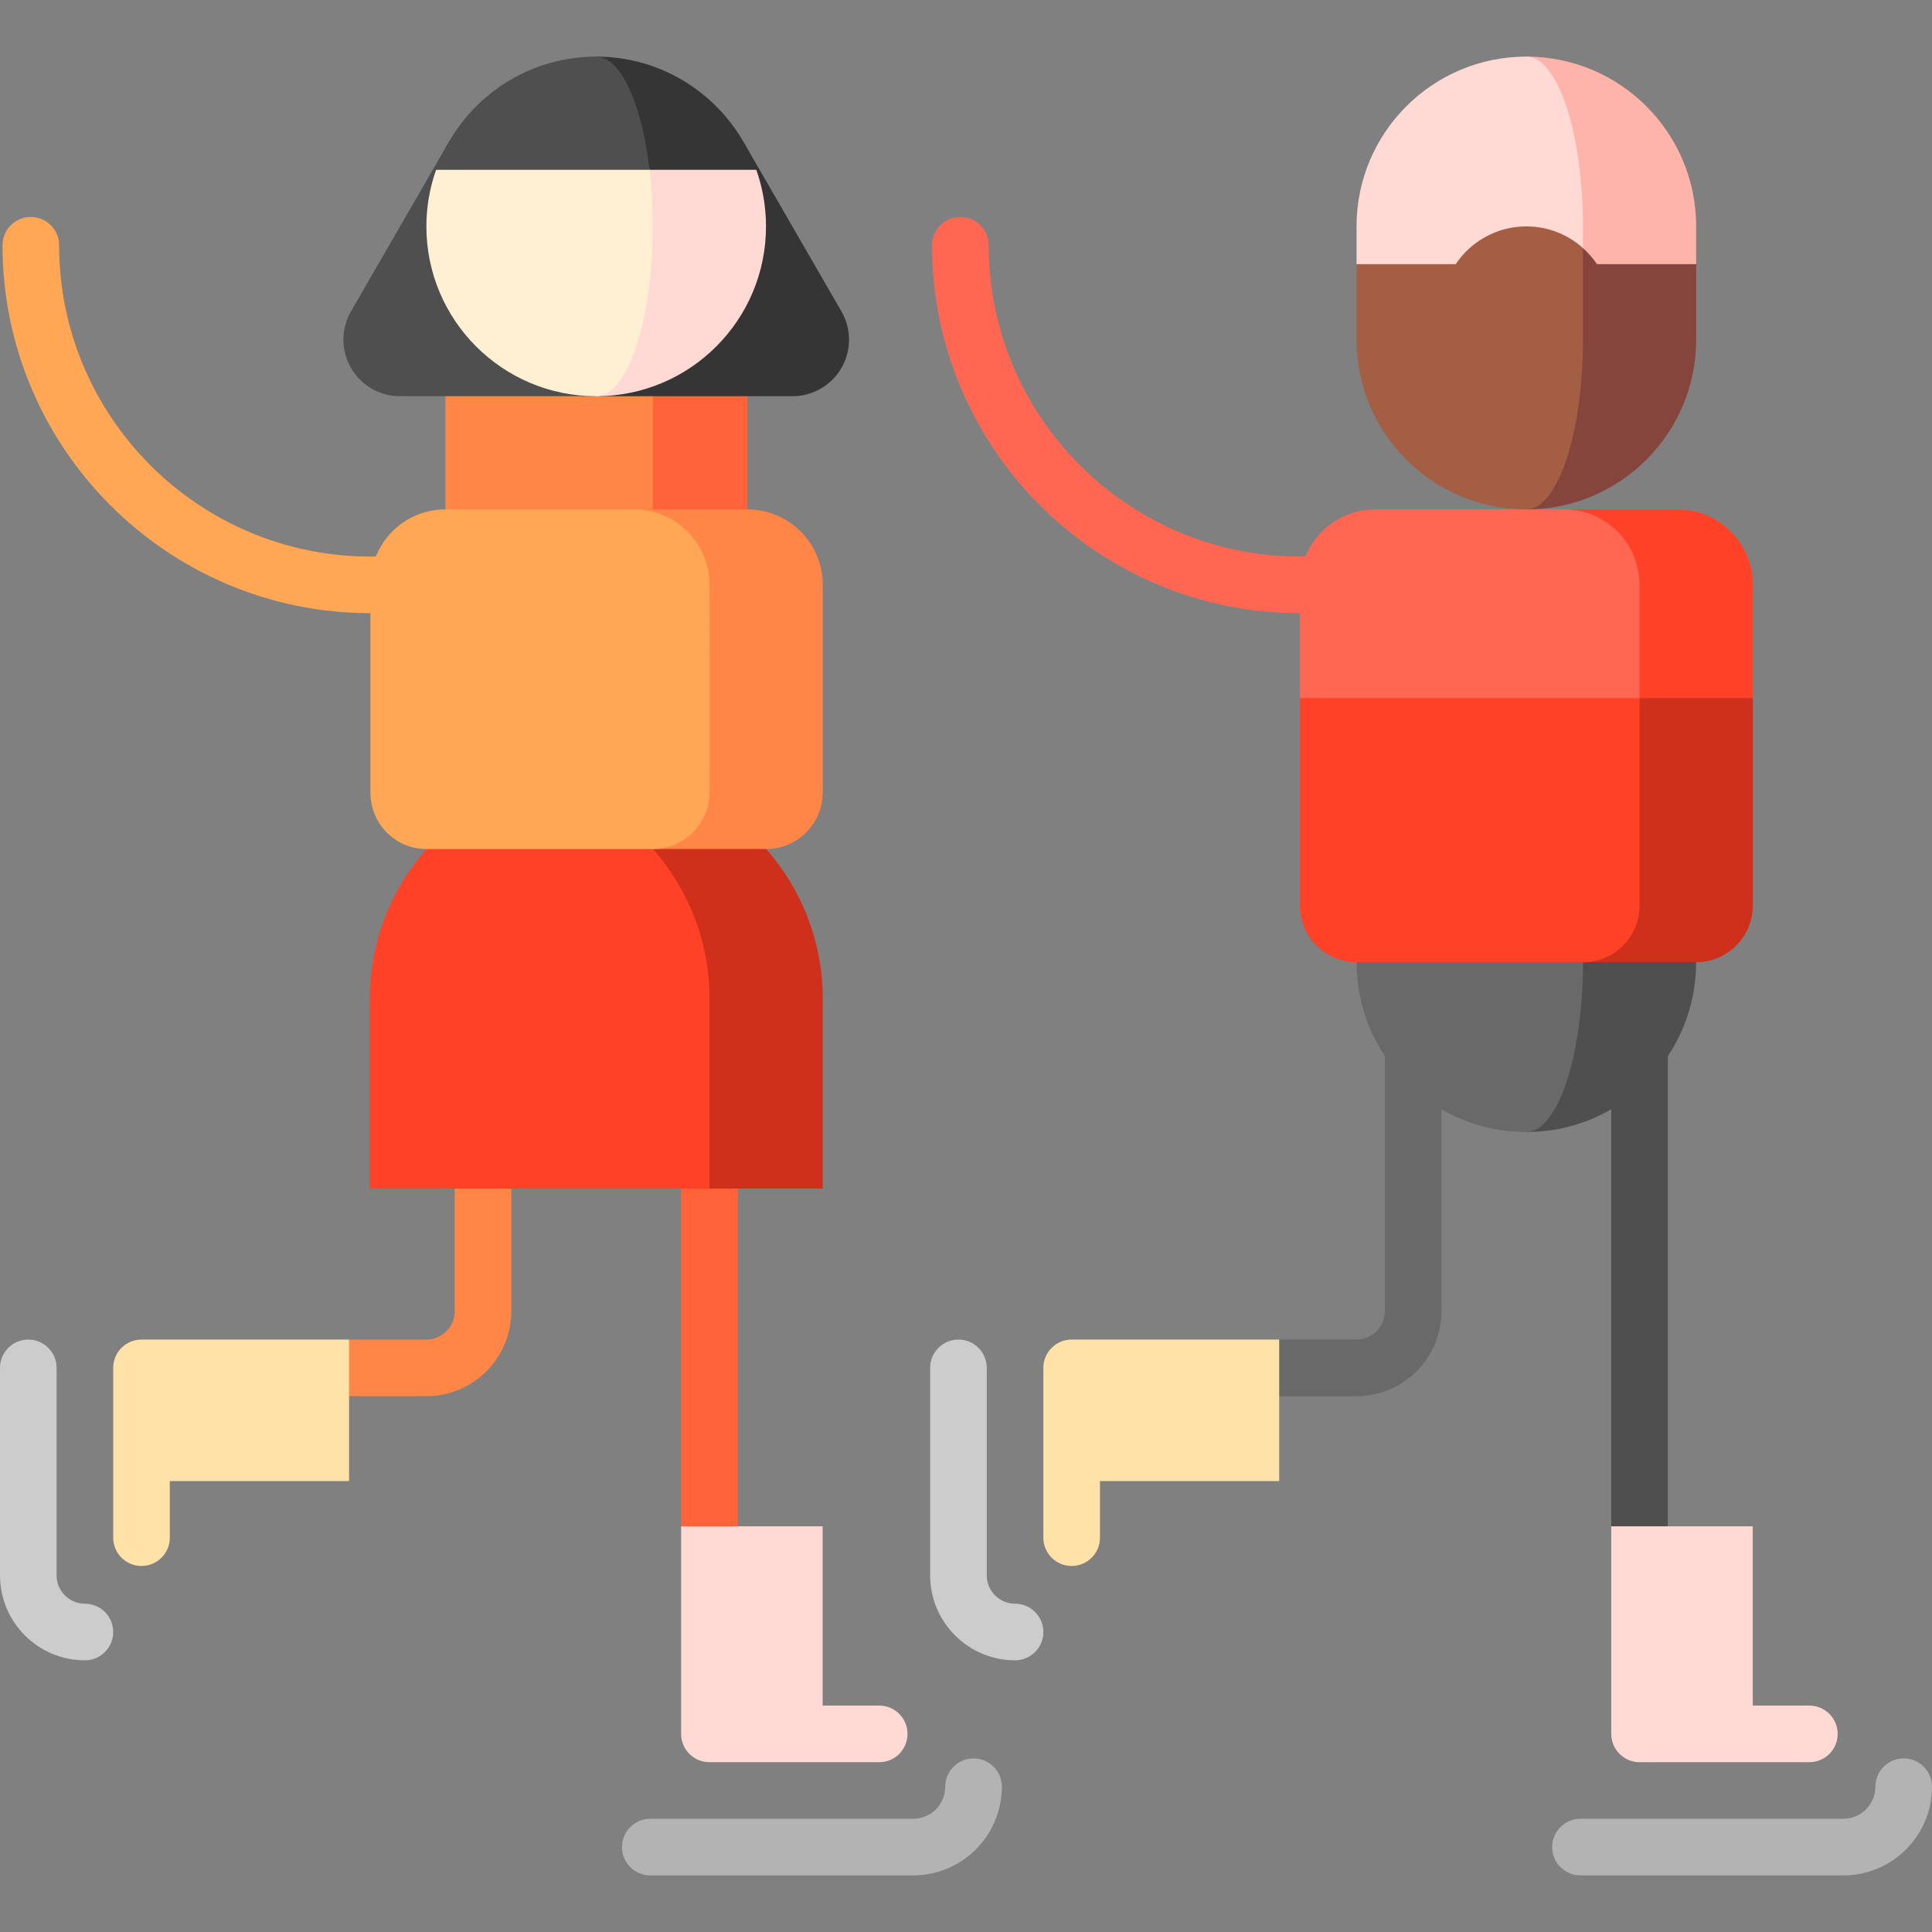 <?xml version="1.0" encoding="iso-8859-1"?>
<!-- Generator: Adobe Illustrator 19.0.0, SVG Export Plug-In . SVG Version: 6.00 Build 0)  -->
<svg xmlns="http://www.w3.org/2000/svg" xmlns:xlink="http://www.w3.org/1999/xlink" version="1.1" id="Capa_1" x="0px" y="0px" viewBox="0 0 512 512" style="enable-background:new 0 0 512 512;" xml:space="preserve" width="512" height="512">
<rect x="0" y="0" width="512" height="512" fill="#808080" stroke="none"/>
<g>
	<polygon style="fill:#FF6337;" points="180.5,255 180.5,404.5 195.5,424.5 195.5,255  "/>
	<path style="fill:#FFD9D4;" d="M233,452h-15v-47.5h-37.5v55c0,4.143,3.358,7.5,7.5,7.5h45c4.142,0,7.5-3.357,7.5-7.5   S237.142,452,233,452z"/>
	<path style="fill:#B3B3B3;" d="M242,497h-69.667c-4.142,0-7.5-3.357-7.5-7.5s3.358-7.5,7.5-7.5H242c4.687,0,8.5-3.813,8.5-8.5   c0-4.143,3.358-7.5,7.5-7.5s7.5,3.357,7.5,7.5C265.5,486.458,254.958,497,242,497z"/>
	<path style="fill:#CCCCCC;" d="M22.5,439.999c-12.407,0-22.5-10.094-22.5-22.5v-55c0-4.143,3.358-7.5,7.5-7.5s7.5,3.357,7.5,7.5v55   c0,4.136,3.364,7.5,7.5,7.5c4.142,0,7.5,3.357,7.5,7.5S26.642,439.999,22.5,439.999z"/>
	<path style="fill:#FF8646;" d="M120.5,255v92.499c0,4.136-3.364,7.5-7.5,7.5H92.5l-20,15H113c12.407,0,22.5-10.094,22.5-22.5V255   H120.5z"/>
	<path style="fill:#FFE2A8;" d="M37.5,354.999c-4.142,0-7.5,3.357-7.5,7.5v45c0,4.143,3.358,7.5,7.5,7.5s7.5-3.357,7.5-7.5v-15h47.5   v-37.5H37.5z"/>
	<path style="fill:#FFA754;" d="M98.163,147.5c-45.491,0-82.5-37.009-82.5-82.5c0-4.142-3.358-7.5-7.5-7.5s-7.5,3.358-7.5,7.5   c0,53.762,43.738,97.5,97.5,97.5h45v-15H98.163z"/>
	<polygon style="fill:#FF6337;" points="138.033,89.961 138.033,165 198.033,165 198.033,90  "/>
	<polygon style="fill:#FF8646;" points="118.033,90 118.033,165 172.999,165 172.999,89.961  "/>
	<path style="fill:#CF301B;" d="M203.031,224.99l-44.999-30L188.031,315h30v-50.345C218.031,249.444,212.36,235.565,203.031,224.99z   "/>
	<path style="fill:#FF4128;" d="M173.031,224.99l-14.999-30l-45.001,30c-9.329,10.575-15,24.454-15,39.665V315h90v-50.345   C188.031,249.444,182.36,235.565,173.031,224.99z"/>
	<path style="fill:#FF8646;" d="M218.033,155c0-11.05-8.95-20-20-20h-30l5,90h30c8.28,0,15-6.71,15-15V155z"/>
	<path style="fill:#FFA754;" d="M188.033,155c0-11.046-8.954-20-20-20h-50c-11.046,0-19.87,8.954-19.87,20v55.004   c0,8.284,6.586,15,14.87,15h60c8.284,0,15-6.716,15-15l0.023-15L188.033,155z"/>
	<path style="fill:#4F4F4F;" d="M119.013,37.512L93.013,82.518C91.74,84.722,91,87.272,91,90c0,8.284,6.716,15,15,15h52V37.512   H119.013z"/>
	<path style="fill:#353535;" d="M222.987,82.518l-26.001-45.006H158V105h52c8.284,0,15-6.716,15-15   C225,87.272,224.26,84.722,222.987,82.518z"/>
	<path style="fill:#FFD9D4;" d="M157.997,25v80c24.853,0,45-20.147,45-45c0-5.261-0.912-10.307-2.571-15L157.997,25z"/>
	<path style="fill:#353535;" d="M157.997,15l14.143,30h28.286C194.248,27.524,177.589,15,157.997,15z"/>
	<path style="fill:#FFF0D3;" d="M115.568,45c-1.659,4.693-2.571,9.739-2.571,15c0,24.853,20.147,45,45,45c8.284,0,15-20.147,15-45   c0-5.261-0.304-10.307-0.857-15l-14.143-20L115.568,45z"/>
	<path style="fill:#4F4F4F;" d="M157.997,15c-19.592,0-36.25,12.524-42.429,30h56.572C170.081,27.524,164.528,15,157.997,15z"/>
	<path style="fill:#FF6753;" d="M344.5,147.5c-45.491,0-82.5-37.009-82.5-82.5c0-4.142-3.358-7.5-7.5-7.5S247,60.858,247,65   c0,53.762,43.738,97.5,97.5,97.5h45v-15H344.5z"/>
	<polygon style="fill:#4F4F4F;" points="427,255 427,404.5 442,424.5 442,255  "/>
	<path style="fill:#FFD9D4;" d="M479.5,452h-15v-47.5H427v55c0,4.143,3.358,7.5,7.5,7.5h45c4.142,0,7.5-3.357,7.5-7.5   S483.642,452,479.5,452z"/>
	<path style="fill:#B3B3B3;" d="M488.5,497h-69.667c-4.142,0-7.5-3.357-7.5-7.5s3.358-7.5,7.5-7.5H488.5c4.687,0,8.5-3.813,8.5-8.5   c0-4.143,3.358-7.5,7.5-7.5s7.5,3.357,7.5,7.5C512,486.458,501.458,497,488.5,497z"/>
	<path style="fill:#CCCCCC;" d="M269,439.999c-12.407,0-22.5-10.094-22.5-22.5v-55c0-4.143,3.358-7.5,7.5-7.5s7.5,3.357,7.5,7.5v55   c0,4.136,3.364,7.5,7.5,7.5c4.142,0,7.5,3.357,7.5,7.5S273.142,439.999,269,439.999z"/>
	<path style="fill:#696969;" d="M367,255v92.499c0,4.136-3.364,7.5-7.5,7.5H339l-20,15h40.5c12.407,0,22.5-10.094,22.5-22.5V255H367   z"/>
	<path style="fill:#FFE2A8;" d="M284,354.999c-4.142,0-7.5,3.357-7.5,7.5v45c0,4.143,3.358,7.5,7.5,7.5s7.5-3.357,7.5-7.5v-15H339   v-37.5H284z"/>
	<path style="fill:#4F4F4F;" d="M404.5,225v75c24.853,0,45-20.147,45-45v-30H404.5z"/>
	<path style="fill:#696969;" d="M419.5,255v-30h-60v30c0,24.853,20.147,45,45,45C412.784,300,419.5,279.853,419.5,255z"/>
	<path style="fill:#FF4128;" d="M444.5,135h-30v80l50-30v-30C464.5,143.954,455.546,135,444.5,135z"/>
	<path style="fill:#FF6753;" d="M434.5,155c0-11.046-8.954-20-20-20h-50c-11.046,0-20,8.954-20,20v30l90,30V155z"/>
	<path style="fill:#CF301B;" d="M419.5,255h30c8.284,0,15-6.716,15-15v-55h-30L419.5,255z"/>
	<path style="fill:#FF4128;" d="M344.5,185v55c0,8.284,6.716,15,15,15h60c8.284,0,15-6.716,15-15v-55H344.5z"/>
	<path style="fill:#FFB4A9;" d="M404.5,15v101l45-46V60C449.5,35.147,429.353,15,404.5,15z"/>
	<path style="fill:#FFD9D4;" d="M404.5,15c-24.853,0-45,20.147-45,45v10l60,46V60C419.5,35.147,412.784,15,404.5,15z"/>
	<path style="fill:#85453D;" d="M423.209,70c-1.053-1.573-2.303-3.002-3.709-4.261L404.5,135c24.853,0,45-20.147,45-45V70H423.209z"/>
	<path style="fill:#A45E43;" d="M419.5,90V65.739c-3.981-3.566-9.235-5.739-15-5.739c-7.801,0-14.672,3.971-18.709,10H359.5v20   c0,24.853,20.147,45,45,45C412.784,135,419.5,114.853,419.5,90z"/>
</g>















</svg>

